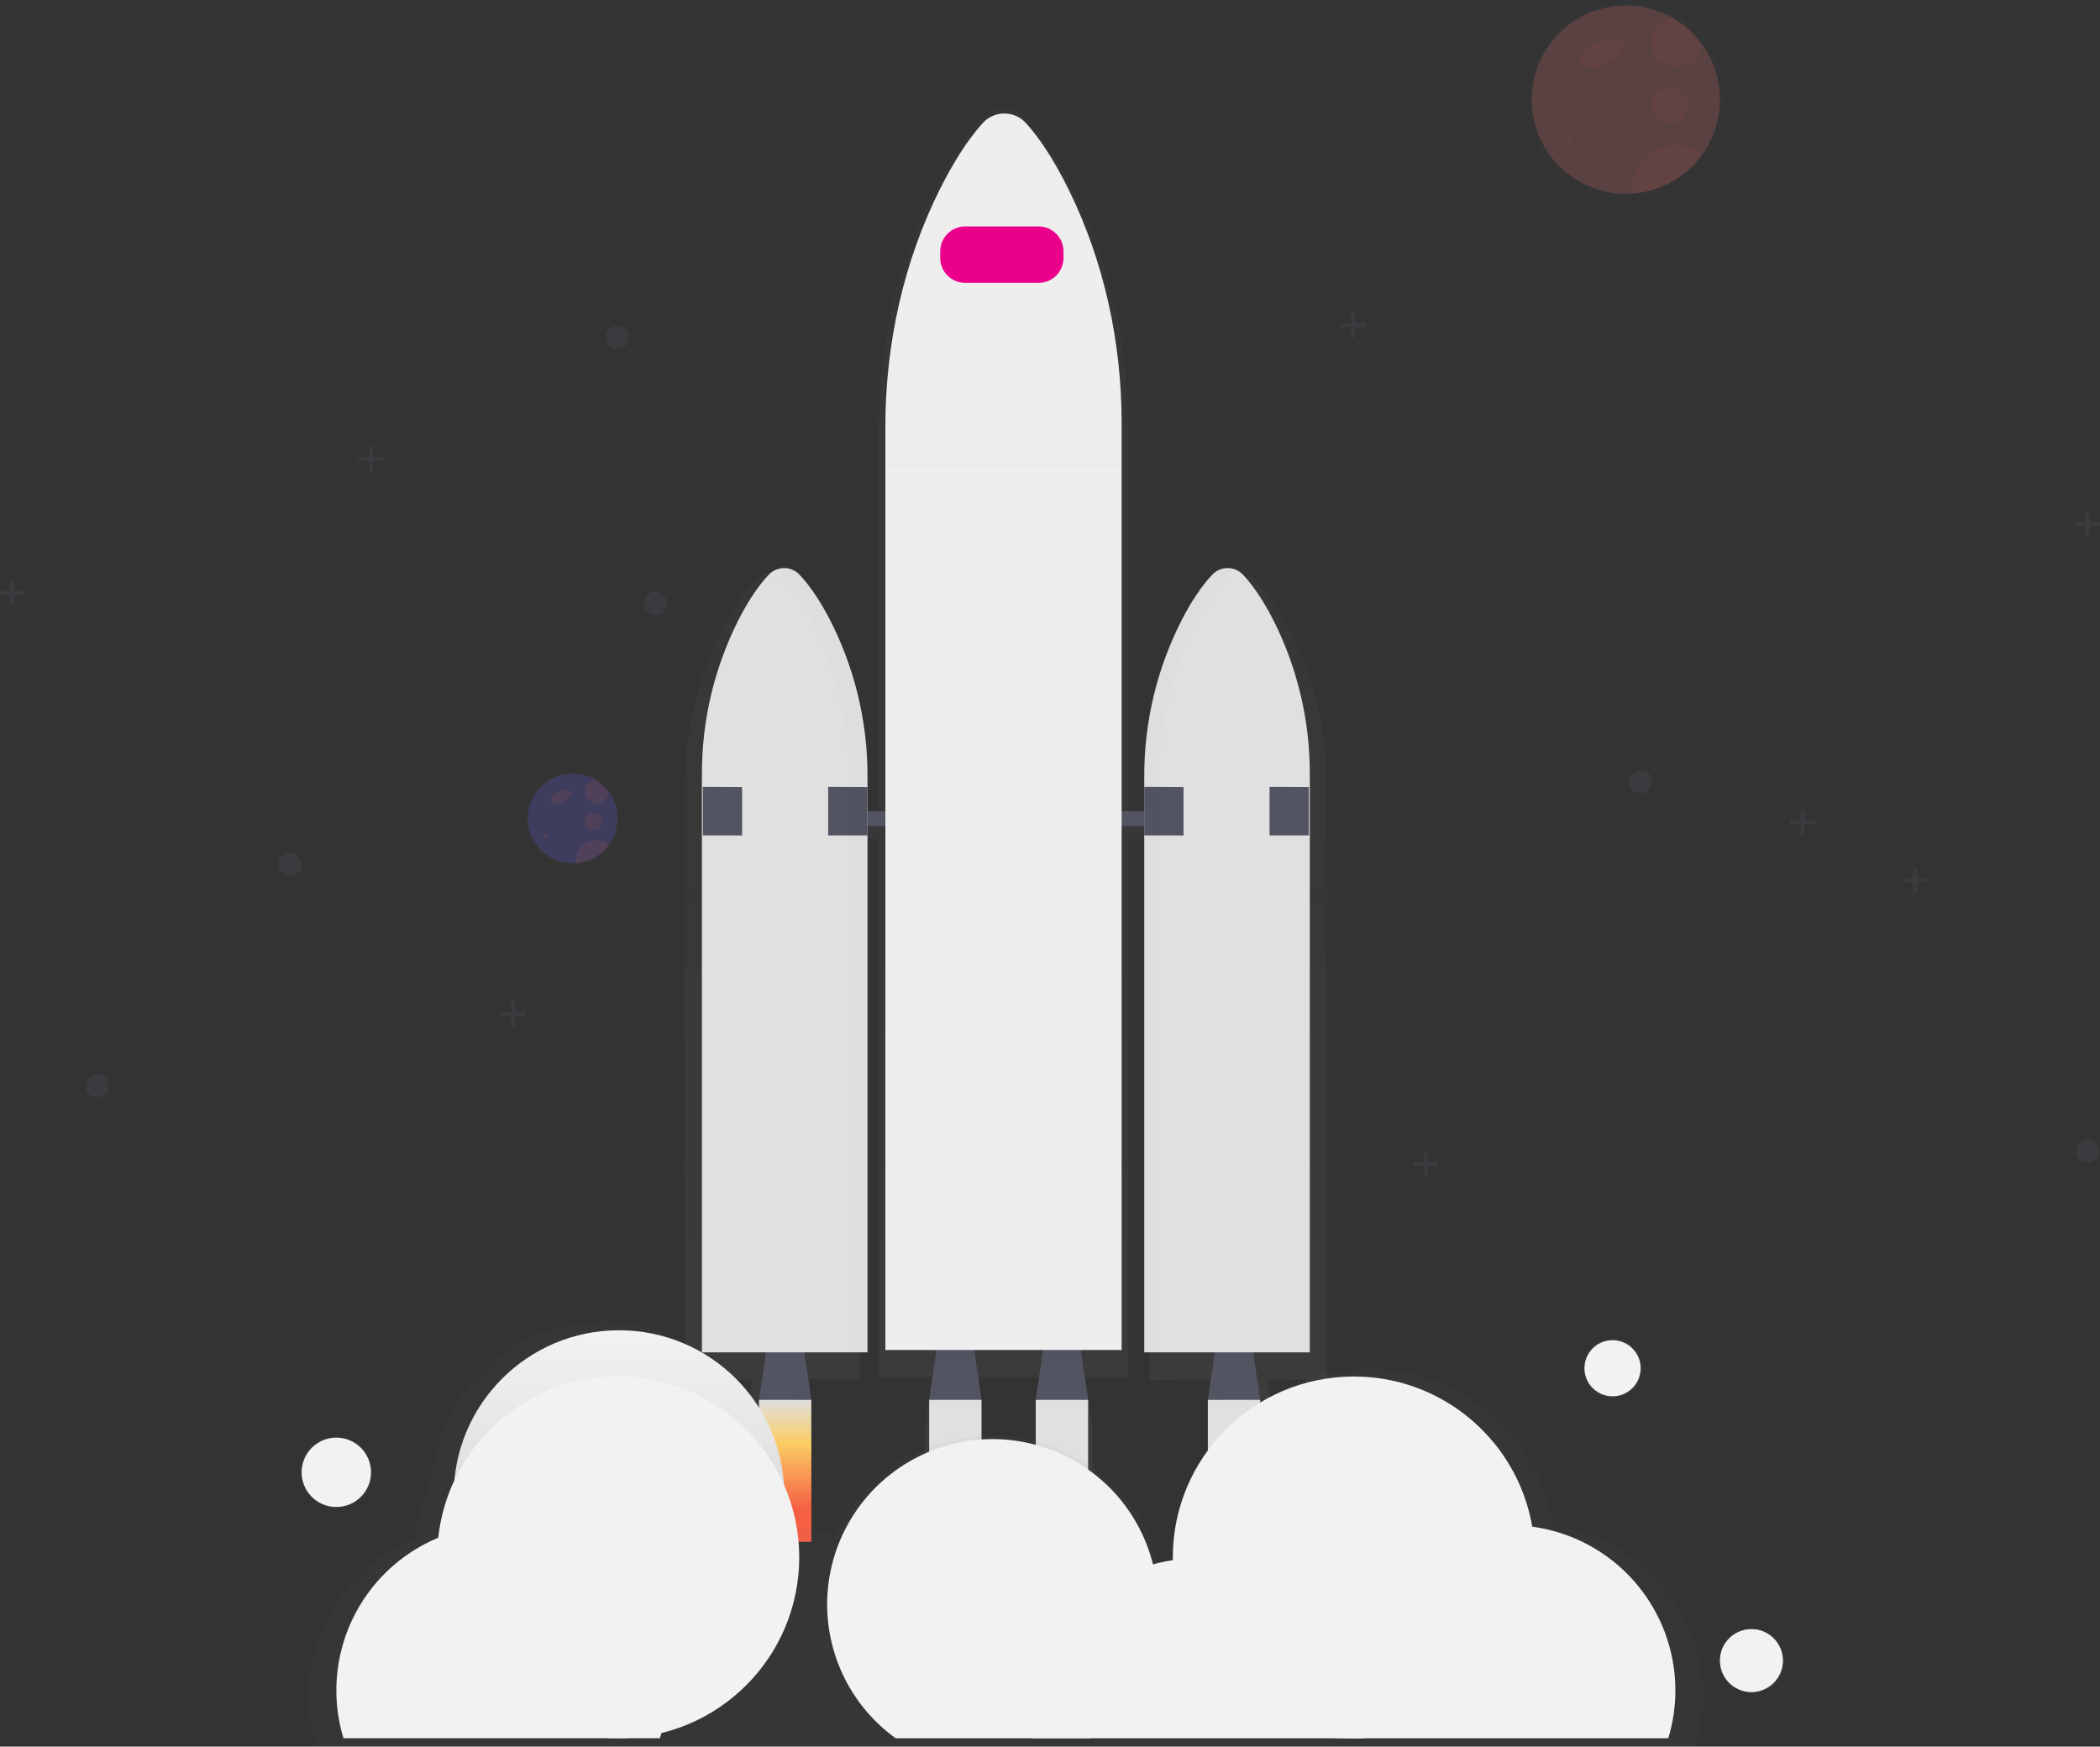 <svg width="547" height="455" viewBox="0 0 547 455" fill="none" xmlns="http://www.w3.org/2000/svg">
<rect x="0" y="0" width="547" height="455" fill="#333333" stroke="none"/>
<g opacity="0.7">
<path opacity="0.7" d="M345.631 204.803C345.678 190.407 342.229 176.215 335.58 163.444C332.423 157.447 329.543 153.719 327.302 151.432C326.458 150.537 325.354 149.927 324.145 149.689C322.937 149.451 321.684 149.595 320.562 150.103C319.666 150.419 318.856 150.941 318.197 151.627C315.2 154.729 312.492 158.83 310.127 163.196C303.131 176.265 299.5 190.868 299.562 205.689V214.587H293.85V111.19C293.85 89.518 288.996 68.136 279.489 49.152C274.984 40.165 270.875 34.582 267.712 31.149C266.945 30.276 266.002 29.577 264.943 29.098C263.885 28.619 262.737 28.372 261.575 28.372C260.413 28.372 259.264 28.619 258.206 29.098C257.148 29.577 256.204 30.276 255.438 31.149C251.157 35.799 247.296 41.944 243.92 48.478C233.923 67.852 228.844 89.837 228.844 112.153V214.587H223.907V205.264C223.968 190.443 220.337 175.839 213.342 162.771C210.977 158.41 208.269 154.31 205.271 151.202C204.408 150.294 203.279 149.683 202.047 149.458C200.814 149.233 199.541 149.405 198.413 149.949L198.62 150.062C197.896 150.381 197.241 150.839 196.692 151.409C194.475 153.695 191.596 157.424 188.415 163.421C181.766 176.191 178.317 190.383 178.364 204.779V359.367H195.983L194.061 372.076V410.073H208.464V372.076L206.542 359.367H223.907V218.587H228.844V358.734H242.915L240.893 372.07V410.073H255.302V372.076L253.28 358.74H272.241L270.219 372.076V410.073H284.627V372.076L282.605 358.74H293.839V218.587H299.55V359.579H304.179V359.367H319.486L317.565 372.076V410.073H331.973V372.076L330.052 359.367H345.631V204.803Z" fill="url(#paint0_linear)"/>
</g>
<path d="M211.332 364.667H197.692L200.128 348.117H208.896L211.332 364.667Z" fill="#535461"/>
<g opacity="0.1">
<path opacity="0.1" d="M199.448 354.687H209.576L208.896 350.061H200.128L199.448 354.687Z" fill="black"/>
</g>
<path d="M328.254 364.667H314.615L317.05 348.117H325.819L328.254 364.667Z" fill="#535461"/>
<g opacity="0.1">
<path opacity="0.1" d="M316.371 354.687H326.498L325.819 350.061H317.05L316.371 354.687Z" fill="black"/>
</g>
<path d="M255.668 364.667H242.023L244.458 348.117H253.232L255.668 364.667Z" fill="#535461"/>
<g opacity="0.1">
<path opacity="0.1" d="M243.779 354.687H253.912L253.232 350.061H244.458L243.779 354.687Z" fill="black"/>
</g>
<path d="M283.433 364.667H269.793L272.229 348.117H280.997L283.433 364.667Z" fill="#535461"/>
<g opacity="0.1">
<path opacity="0.1" d="M271.549 354.687H281.683L280.997 350.061H272.229L271.549 354.687Z" fill="black"/>
</g>
<path d="M308.767 211.308H211.332V215.202H308.767V211.308Z" fill="#535461"/>
<path d="M323.832 149.784C323.317 149.216 322.689 148.762 321.988 148.451C321.287 148.14 320.528 147.98 319.761 147.98C318.994 147.98 318.236 148.14 317.535 148.451C316.834 148.762 316.205 149.216 315.691 149.784C312.853 152.803 310.293 156.797 308.052 161.045C301.421 173.82 297.99 188.013 298.054 202.404V352.294H341.173V201.784C341.227 187.787 337.963 173.976 331.648 161.482C328.656 155.645 325.931 152.011 323.832 149.784Z" fill="#E0E0E0"/>
<path d="M200.187 149.784C200.702 149.216 201.33 148.762 202.031 148.451C202.732 148.14 203.49 147.98 204.257 147.98C205.024 147.98 205.783 148.14 206.484 148.451C207.185 148.762 207.813 149.216 208.328 149.784C211.166 152.803 213.726 156.797 215.967 161.045C222.598 173.82 226.028 188.013 225.965 202.404V352.294H182.834V201.784C182.78 187.787 186.044 173.976 192.359 161.482C195.344 155.645 198.07 152.011 200.187 149.784Z" fill="#E0E0E0"/>
<path d="M183.076 204.98L193.305 205.028V217.636H183.076V204.98Z" fill="#535461"/>
<path d="M215.718 204.98L225.947 205.028V217.636H215.718V204.98Z" fill="#535461"/>
<path d="M298.048 204.98L308.282 205.028V217.636H298.048V204.98Z" fill="#535461"/>
<path d="M330.69 204.98L340.925 205.028V217.636H330.69V204.98Z" fill="#535461"/>
<g opacity="0.1">
<path opacity="0.1" d="M215.949 160.85C213.714 156.602 211.148 152.608 208.31 149.589C207.508 148.704 206.439 148.105 205.264 147.884C204.09 147.663 202.876 147.832 201.807 148.366C202.423 148.673 202.979 149.087 203.45 149.589C206.288 152.608 208.848 156.602 211.089 160.85C217.72 173.625 221.151 187.818 221.087 202.209V352.087H225.959V202.227C226.022 187.828 222.587 173.63 215.949 160.85Z" fill="black"/>
</g>
<g opacity="0.1">
<path opacity="0.1" d="M311.93 161.264C314.165 157.016 316.731 153.022 319.569 150.002C320.101 149.431 320.742 148.973 321.455 148.655C320.401 148.194 319.229 148.076 318.104 148.318C316.979 148.56 315.959 149.149 315.188 150.002C312.35 153.022 309.79 157.016 307.549 161.264C300.918 174.039 297.488 188.231 297.551 202.623V352.501H301.938V202.646C301.869 188.247 305.298 174.047 311.93 161.264Z" fill="black"/>
</g>
<path d="M211.332 364.667H197.692V401.665H211.332V364.667Z" fill="url(#paint1_linear)"/>
<path d="M255.662 364.667H242.023V401.665H255.662V364.667Z" fill="url(#paint2_linear)"/>
<path d="M283.433 364.667H269.793V401.665H283.433V364.667Z" fill="url(#paint3_linear)"/>
<path d="M328.254 364.667H314.615V401.665H328.254V364.667Z" fill="url(#paint4_linear)"/>
<path d="M267.41 32.266C266.698 31.419 265.809 30.739 264.805 30.272C263.802 29.805 262.708 29.564 261.601 29.564C260.495 29.564 259.401 29.805 258.398 30.272C257.394 30.739 256.505 31.419 255.792 32.266C251.742 36.791 248.106 42.777 244.89 49.146C235.43 68.017 230.618 89.435 230.618 111.155V351.68H292.159V110.186C292.159 89.081 287.566 68.236 278.561 49.796C274.298 41.046 270.408 35.61 267.41 32.266Z" fill="#EEEEEE"/>
<path d="M270.514 58.984H251.411C247.82 58.984 244.908 61.894 244.908 65.483V67.19C244.908 70.78 247.82 73.69 251.411 73.69H270.514C274.106 73.69 277.018 70.78 277.018 67.19V65.483C277.018 61.894 274.106 58.984 270.514 58.984Z" fill="#EB008B"/>
<g opacity="0.7">
<path opacity="0.7" d="M404.754 397.624C402.735 385.456 396.201 374.495 386.456 366.926C376.71 359.357 364.469 355.737 352.171 356.785C339.873 357.834 328.422 363.475 320.101 372.585C311.779 381.694 307.199 393.603 307.271 405.937C307.271 406.179 307.271 406.415 307.271 406.658C305.456 406.932 303.66 407.317 301.891 407.81C299.626 398.796 294.613 390.709 287.546 384.669C280.478 378.629 271.707 374.934 262.445 374.096C253.183 373.258 243.89 375.318 235.852 379.992C227.814 384.666 221.429 391.721 217.581 400.182C213.615 398.653 209.449 397.702 205.212 397.358C204.537 393.524 203.403 389.785 201.836 386.22C201.101 374.974 196.15 364.419 187.97 356.66C179.791 348.901 168.986 344.508 157.709 344.359C146.432 344.21 135.514 348.315 127.132 355.855C118.751 363.395 113.522 373.816 112.489 385.039C110.167 389.951 108.684 395.218 108.102 400.619C97.839 404.886 89.526 412.809 84.776 422.852C80.025 432.895 79.174 444.343 82.389 454.976H441.612C443.485 448.774 443.989 442.24 443.091 435.823C442.194 429.407 439.915 423.262 436.411 417.81C432.908 412.359 428.264 407.732 422.799 404.247C417.334 400.762 411.178 398.502 404.754 397.624Z" fill="url(#paint5_linear)"/>
</g>
<path d="M161.236 432.601C185.017 432.601 204.296 413.336 204.296 389.57C204.296 365.805 185.017 346.54 161.236 346.54C137.455 346.54 118.176 365.805 118.176 389.57C118.176 413.336 137.455 432.601 161.236 432.601Z" fill="url(#paint6_linear)"/>
<path d="M161.023 452.826C187.064 452.826 208.174 431.73 208.174 405.706C208.174 379.683 187.064 358.587 161.023 358.587C134.982 358.587 113.872 379.683 113.872 405.706C113.872 431.73 134.982 452.826 161.023 452.826Z" fill="url(#paint7_linear)"/>
<path d="M352.643 452.826C378.684 452.826 399.794 431.73 399.794 405.706C399.794 379.683 378.684 358.587 352.643 358.587C326.602 358.587 305.492 379.683 305.492 405.706C305.492 431.73 326.602 452.826 352.643 452.826Z" fill="url(#paint8_linear)"/>
<path d="M350.272 452.826C374.053 452.826 393.332 433.56 393.332 409.795C393.332 386.03 374.053 366.764 350.272 366.764C326.491 366.764 307.212 386.03 307.212 409.795C307.212 433.56 326.491 452.826 350.272 452.826Z" fill="url(#paint9_linear)"/>
<path d="M301.613 417.972C301.62 424.777 300.009 431.486 296.913 437.546C293.817 443.607 289.324 448.846 283.805 452.832H233.296C227.318 448.513 222.549 442.734 219.447 436.046C216.345 429.358 215.013 421.986 215.58 414.637C216.146 407.287 218.591 400.206 222.682 394.071C226.772 387.937 232.37 382.955 238.939 379.603C245.508 376.25 252.829 374.64 260.2 374.926C267.571 375.211 274.745 377.384 281.034 381.235C287.324 385.086 292.519 390.486 296.121 396.919C299.723 403.351 301.612 410.601 301.607 417.972H301.613Z" fill="url(#paint10_linear)"/>
<path d="M355.014 448.956C355.014 450.244 354.957 451.518 354.842 452.778C354.847 452.796 354.847 452.814 354.842 452.832H269.066C268.947 451.555 268.888 450.261 268.888 448.962C268.881 438.665 272.572 428.707 279.291 420.9C286.009 413.093 295.309 407.955 305.498 406.421C307.627 406.101 309.777 405.939 311.93 405.937C313.03 405.937 314.124 405.978 315.206 406.055C322.924 406.645 330.34 409.301 336.676 413.744C343.012 418.188 348.033 424.255 351.212 431.307C351.389 431.697 351.561 432.093 351.721 432.489C353.895 437.707 355.014 443.303 355.014 448.956Z" fill="url(#paint11_linear)"/>
<path d="M436.397 440.347C436.402 444.575 435.781 448.78 434.553 452.826H352.134C350.142 446.209 349.763 439.211 351.029 432.418C351.1 432.046 351.171 431.668 351.254 431.301C353.328 421.681 358.639 413.061 366.301 406.878C373.963 400.696 383.513 397.323 393.361 397.322C394.715 397.322 396.046 397.381 397.364 397.511C397.955 397.559 398.547 397.63 399.138 397.706C409.458 399.11 418.92 404.203 425.771 412.043C432.621 419.883 436.397 429.939 436.397 440.347Z" fill="url(#paint12_linear)"/>
<path d="M171.884 452.832C172.026 452.383 172.15 451.934 172.274 451.479C174.235 444.152 174.224 436.438 172.243 429.118C170.263 421.797 166.382 415.128 160.995 409.787C155.608 404.446 148.904 400.621 141.563 398.7C134.222 396.779 126.503 396.83 119.187 398.847C117.474 399.316 115.794 399.896 114.156 400.584C104.294 404.684 96.308 412.296 91.743 421.947C87.18 431.597 86.364 442.597 89.454 452.814H171.884V452.832Z" fill="url(#paint13_linear)"/>
<g opacity="0.7">
<path opacity="0.7" d="M420.032 364.33C424.394 364.33 427.931 360.796 427.931 356.436C427.931 352.077 424.394 348.542 420.032 348.542C415.67 348.542 412.133 352.077 412.133 356.436C412.133 360.796 415.67 364.33 420.032 364.33Z" fill="url(#paint14_linear)"/>
</g>
<path d="M420.032 363.751C424.074 363.751 427.352 360.476 427.352 356.436C427.352 352.396 424.074 349.121 420.032 349.121C415.99 349.121 412.712 352.396 412.712 356.436C412.712 360.476 415.99 363.751 420.032 363.751Z" fill="url(#paint15_linear)"/>
<g opacity="0.7">
<path opacity="0.7" d="M456.204 441.21C460.961 441.21 464.818 437.356 464.818 432.601C464.818 427.847 460.961 423.993 456.204 423.993C451.446 423.993 447.59 427.847 447.59 432.601C447.59 437.356 451.446 441.21 456.204 441.21Z" fill="url(#paint16_linear)"/>
</g>
<path d="M456.204 440.779C460.723 440.779 464.387 437.117 464.387 432.601C464.387 428.085 460.723 424.424 456.204 424.424C451.685 424.424 448.021 428.085 448.021 432.601C448.021 437.117 451.685 440.779 456.204 440.779Z" fill="url(#paint17_linear)"/>
<g opacity="0.7">
<path opacity="0.7" d="M87.603 393.003C92.831 393.003 97.069 388.768 97.069 383.544C97.069 378.32 92.831 374.084 87.603 374.084C82.376 374.084 78.138 378.32 78.138 383.544C78.138 388.768 82.376 393.003 87.603 393.003Z" fill="url(#paint18_linear)"/>
</g>
<path d="M87.603 392.578C92.596 392.578 96.644 388.533 96.644 383.544C96.644 378.555 92.596 374.51 87.603 374.51C82.611 374.51 78.564 378.555 78.564 383.544C78.564 388.533 82.611 392.578 87.603 392.578Z" fill="url(#paint19_linear)"/>
<g opacity="0.4">
<path opacity="0.4" d="M444.208 10.322C442.109 7.551 439.481 5.225 436.474 3.48C433.025 1.499 429.167 0.337 425.197 0.083C421.228 -0.172 417.252 0.489 413.579 2.013C409.905 3.538 406.631 5.885 404.009 8.875C401.387 11.864 399.487 15.415 398.456 19.255C397.425 23.094 397.291 27.119 398.063 31.019C398.836 34.918 400.495 38.588 402.912 41.746C405.328 44.903 408.439 47.463 412.003 49.229C415.567 50.995 419.489 51.918 423.467 51.929C424.017 51.929 424.567 51.929 425.111 51.876C429.791 51.581 434.304 50.024 438.17 47.372C442.036 44.72 445.111 41.07 447.068 36.812C449.025 32.553 449.792 27.845 449.286 23.186C448.78 18.527 447.021 14.091 444.196 10.351L444.208 10.322Z" fill="url(#paint20_linear)"/>
</g>
<path opacity="0.2" d="M448.021 25.95C448.022 32.186 445.645 38.188 441.375 42.735C437.105 47.282 431.262 50.033 425.034 50.428C424.52 50.464 423.999 50.481 423.479 50.481C419.716 50.479 416.003 49.612 412.629 47.947C409.254 46.282 406.308 43.864 404.018 40.88C401.728 37.896 400.156 34.425 399.422 30.736C398.688 27.048 398.814 23.24 399.788 19.607C400.762 15.975 402.559 12.615 405.04 9.787C407.521 6.959 410.619 4.739 414.096 3.299C417.572 1.859 421.333 1.237 425.089 1.482C428.844 1.726 432.493 2.83 435.753 4.709C438.596 6.359 441.083 8.559 443.067 11.179C446.289 15.429 448.029 20.617 448.021 25.95Z" fill="#F2767B"/>
<path opacity="0.05" d="M417.437 10.393C416.169 10.94 414.945 11.584 413.777 12.319C412.997 12.752 412.327 13.358 411.82 14.092C411.572 14.46 411.436 14.891 411.428 15.334C411.419 15.778 411.539 16.214 411.772 16.591C412.364 17.406 413.546 17.536 414.534 17.589C415.441 17.782 416.383 17.73 417.264 17.44C418.145 17.149 418.933 16.63 419.547 15.935L421.658 14.021C422.391 13.359 423.195 12.443 422.876 11.51C422.633 10.795 421.829 10.446 421.102 10.328C419.288 9.971 417.406 10.302 415.822 11.256" fill="#F55F44"/>
<path opacity="0.05" d="M408.621 36.922C409.333 36.922 409.91 36.345 409.91 35.634C409.91 34.922 409.333 34.346 408.621 34.346C407.909 34.346 407.332 34.922 407.332 35.634C407.332 36.345 407.909 36.922 408.621 36.922Z" fill="#F55F44"/>
<path opacity="0.05" d="M434.89 32.189C437.505 32.189 439.626 30.07 439.626 27.456C439.626 24.843 437.505 22.724 434.89 22.724C432.274 22.724 430.154 24.843 430.154 27.456C430.154 30.07 432.274 32.189 434.89 32.189Z" fill="#F55F44"/>
<path opacity="0.05" d="M443.073 11.173C443.054 12.409 442.68 13.615 441.996 14.645C441.312 15.676 440.346 16.488 439.213 16.986C438.08 17.484 436.828 17.647 435.606 17.454C434.383 17.262 433.242 16.723 432.317 15.901C431.392 15.079 430.723 14.009 430.389 12.818C430.055 11.627 430.07 10.366 430.432 9.183C430.795 8.001 431.49 6.947 432.434 6.148C433.378 5.348 434.532 4.837 435.759 4.674C438.605 6.332 441.091 8.542 443.073 11.173Z" fill="#F55F44"/>
<path opacity="0.05" d="M443.545 40.077C441.434 43.079 438.674 45.568 435.47 47.36C432.265 49.152 428.699 50.201 425.034 50.428C425.004 50.092 424.987 49.749 424.987 49.406C424.987 47.253 425.587 45.143 426.717 43.311C427.848 41.478 429.466 39.996 431.39 39.028C433.315 38.061 435.47 37.647 437.616 37.832C439.763 38.017 441.815 38.794 443.545 40.077Z" fill="#F55F44"/>
<path opacity="0.25" d="M427.352 206.688C429.017 206.688 430.367 205.339 430.367 203.674C430.367 202.01 429.017 200.661 427.352 200.661C425.686 200.661 424.336 202.01 424.336 203.674C424.336 205.339 425.686 206.688 427.352 206.688Z" fill="#535461"/>
<path opacity="0.25" d="M25.311 285.86C26.976 285.86 28.326 284.511 28.326 282.847C28.326 281.183 26.976 279.833 25.311 279.833C23.645 279.833 22.296 281.183 22.296 282.847C22.296 284.511 23.645 285.86 25.311 285.86Z" fill="#535461"/>
<path opacity="0.25" d="M543.825 302.995C545.49 302.995 546.84 301.646 546.84 299.981C546.84 298.317 545.49 296.968 543.825 296.968C542.16 296.968 540.81 298.317 540.81 299.981C540.81 301.646 542.16 302.995 543.825 302.995Z" fill="#535461"/>
<path opacity="0.25" d="M170.708 160.212C172.373 160.212 173.723 158.863 173.723 157.199C173.723 155.535 172.373 154.186 170.708 154.186C169.042 154.186 167.692 155.535 167.692 157.199C167.692 158.863 169.042 160.212 170.708 160.212Z" fill="#535461"/>
<path opacity="0.25" d="M160.804 90.93C162.47 90.93 163.82 89.581 163.82 87.917C163.82 86.253 162.47 84.904 160.804 84.904C159.139 84.904 157.789 86.253 157.789 87.917C157.789 89.581 159.139 90.93 160.804 90.93Z" fill="#535461"/>
<path opacity="0.25" d="M75.542 228.2C77.208 228.2 78.558 226.851 78.558 225.187C78.558 223.523 77.208 222.174 75.542 222.174C73.877 222.174 72.527 223.523 72.527 225.187C72.527 226.851 73.877 228.2 75.542 228.2Z" fill="#535461"/>
<path opacity="0.25" d="M502.066 228.726H499.382V226.05H498.288V228.726H495.604V229.825H498.288V232.502H499.382V229.825H502.066V228.726Z" fill="#535461"/>
<path opacity="0.25" d="M547 135.964H544.316V133.288H543.222V135.964H540.538V137.063H543.222V139.74H544.316V137.063H547V135.964Z" fill="#535461"/>
<path opacity="0.25" d="M355.658 84.141H352.974V81.459H351.88V84.141H349.196V85.234H351.88V87.917H352.974V85.234H355.658V84.141Z" fill="#535461"/>
<path opacity="0.25" d="M472.782 213.666H470.098V210.989H469.004V213.666H466.326V214.764H469.004V217.441H470.098V214.764H472.782V213.666Z" fill="#535461"/>
<path opacity="0.25" d="M374.601 302.74H371.923V300.064H370.829V302.74H368.145V303.839H370.829V306.516H371.923V303.839H374.601V302.74Z" fill="#535461"/>
<path opacity="0.25" d="M99.877 118.995H97.193V116.319H96.1V118.995H93.415V120.088H96.1V122.771H97.193V120.088H99.877V118.995Z" fill="#535461"/>
<path opacity="0.25" d="M6.462 153.855H3.778V151.178H2.684V153.855H0V154.948H2.684V157.63H3.778V154.948H6.462V153.855Z" fill="#535461"/>
<path opacity="0.25" d="M136.907 263.586H134.222V260.903H133.129V263.586H130.45V264.679H133.129V267.361H134.222V264.679H136.907V263.586Z" fill="#535461"/>
<path d="M456.204 440.779C460.723 440.779 464.387 437.117 464.387 432.601C464.387 428.085 460.723 424.424 456.204 424.424C451.685 424.424 448.021 428.085 448.021 432.601C448.021 437.117 451.685 440.779 456.204 440.779Z" fill="url(#paint21_linear)"/>
<g opacity="0.4">
<path opacity="0.4" d="M159.019 205.801C158.02 204.481 156.768 203.372 155.336 202.54C153.693 201.584 151.852 201.02 149.956 200.891C148.06 200.761 146.159 201.07 144.402 201.794C142.644 202.518 141.077 203.636 139.823 205.063C138.568 206.489 137.659 208.186 137.167 210.02C136.674 211.855 136.612 213.778 136.984 215.641C137.356 217.504 138.152 219.256 139.311 220.761C140.47 222.266 141.961 223.484 143.668 224.32C145.374 225.157 147.251 225.589 149.151 225.583C149.411 225.583 149.677 225.583 149.932 225.583C152.16 225.44 154.307 224.698 156.147 223.434C157.987 222.171 159.451 220.433 160.382 218.406C161.314 216.378 161.679 214.137 161.439 211.919C161.199 209.701 160.363 207.589 159.019 205.807V205.801Z" fill="url(#paint22_linear)"/>
</g>
<path opacity="0.2" d="M160.834 213.246C160.834 216.216 159.702 219.075 157.668 221.24C155.634 223.406 152.85 224.716 149.884 224.903C149.642 224.903 149.394 224.903 149.145 224.903C147.353 224.902 145.586 224.488 143.979 223.695C142.373 222.901 140.97 221.75 139.88 220.328C138.79 218.907 138.041 217.254 137.692 215.498C137.343 213.741 137.403 211.928 137.867 210.198C138.331 208.469 139.186 206.869 140.368 205.522C141.549 204.176 143.024 203.118 144.68 202.432C146.335 201.747 148.126 201.45 149.914 201.566C151.702 201.682 153.44 202.207 154.993 203.101C156.346 203.887 157.529 204.933 158.475 206.18C160.016 208.213 160.845 210.696 160.834 213.246Z" fill="#6C63FF"/>
<path opacity="0.1" d="M146.266 205.837C145.652 206.095 145.059 206.402 144.492 206.753C144.121 206.955 143.802 207.24 143.558 207.586C143.445 207.762 143.386 207.967 143.386 208.177C143.386 208.386 143.445 208.591 143.558 208.768C143.73 208.936 143.936 209.066 144.163 209.147C144.389 209.229 144.631 209.26 144.871 209.24C145.299 209.328 145.743 209.301 146.158 209.164C146.573 209.026 146.945 208.781 147.236 208.454L148.241 207.545C148.589 207.225 148.974 206.794 148.832 206.363C148.753 206.2 148.633 206.06 148.484 205.956C148.334 205.853 148.161 205.789 147.981 205.772C147.117 205.603 146.221 205.761 145.468 206.215" fill="#F55F44"/>
<path opacity="0.1" d="M142.068 218.469C142.408 218.469 142.683 218.194 142.683 217.854C142.683 217.515 142.408 217.24 142.068 217.24C141.729 217.24 141.453 217.515 141.453 217.854C141.453 218.194 141.729 218.469 142.068 218.469Z" fill="#F55F44"/>
<path opacity="0.1" d="M154.579 216.218C155.826 216.218 156.837 215.207 156.837 213.961C156.837 212.714 155.826 211.704 154.579 211.704C153.331 211.704 152.32 212.714 152.32 213.961C152.32 215.207 153.331 216.218 154.579 216.218Z" fill="#F55F44"/>
<path opacity="0.1" d="M158.475 206.233C158.467 206.821 158.291 207.395 157.966 207.886C157.642 208.378 157.183 208.765 156.644 209.003C156.106 209.241 155.51 209.32 154.928 209.229C154.346 209.139 153.802 208.883 153.362 208.493C152.921 208.103 152.602 207.594 152.442 207.027C152.282 206.461 152.288 205.86 152.46 205.297C152.632 204.734 152.962 204.233 153.411 203.852C153.86 203.471 154.409 203.227 154.993 203.148C156.346 203.936 157.53 204.984 158.475 206.233Z" fill="#F55F44"/>
<path opacity="0.1" d="M158.706 219.976C157.701 221.406 156.386 222.592 154.86 223.446C153.334 224.3 151.636 224.8 149.89 224.909C149.89 224.75 149.89 224.584 149.89 224.419C149.887 223.389 150.171 222.378 150.711 221.5C151.251 220.623 152.026 219.914 152.947 219.452C153.869 218.99 154.901 218.795 155.928 218.887C156.954 218.98 157.935 219.357 158.759 219.976H158.706Z" fill="#F55F44"/>
<g opacity="0.1">
<path opacity="0.1" d="M291.828 119.379H230.931V121.743H291.828V119.379Z" fill="black"/>
</g>
<defs>
<linearGradient id="paint0_linear" x1="262" y1="410.073" x2="262" y2="28.39" gradientUnits="userSpaceOnUse">
<stop stop-color="#808080" stop-opacity="0.25"/>
<stop offset="0.54" stop-color="#808080" stop-opacity="0.12"/>
<stop offset="1" stop-color="#808080" stop-opacity="0.1"/>
</linearGradient>
<linearGradient id="paint1_linear" x1="204.509" y1="364.667" x2="204.509" y2="401.671" gradientUnits="userSpaceOnUse">
<stop stop-color="#E0E0E0"/>
<stop offset="0.31" stop-color="#FCCC63"/>
<stop offset="0.77" stop-color="#F55F44"/>
</linearGradient>
<linearGradient id="paint2_linear" x1="5982.92" y1="23200.1" x2="5982.92" y2="25517.3" gradientUnits="userSpaceOnUse">
<stop stop-color="#E0E0E0"/>
<stop offset="0.31" stop-color="#FCCC63"/>
<stop offset="0.77" stop-color="#F55F44"/>
</linearGradient>
<linearGradient id="paint3_linear" x1="6651.31" y1="23200.1" x2="6651.31" y2="25517.3" gradientUnits="userSpaceOnUse">
<stop stop-color="#E0E0E0"/>
<stop offset="0.31" stop-color="#FCCC63"/>
<stop offset="0.77" stop-color="#F55F44"/>
</linearGradient>
<linearGradient id="paint4_linear" x1="7730.16" y1="23200.1" x2="7730.16" y2="25517.3" gradientUnits="userSpaceOnUse">
<stop stop-color="#E0E0E0"/>
<stop offset="0.31" stop-color="#FCCC63"/>
<stop offset="0.77" stop-color="#F55F44"/>
</linearGradient>
<linearGradient id="paint5_linear" x1="210850" y1="92718.6" x2="210850" y2="72003.7" gradientUnits="userSpaceOnUse">
<stop stop-color="#808080" stop-opacity="0.25"/>
<stop offset="0.54" stop-color="#808080" stop-opacity="0.12"/>
<stop offset="1" stop-color="#808080" stop-opacity="0.1"/>
</linearGradient>
<linearGradient id="paint6_linear" x1="161.236" y1="346.54" x2="161.236" y2="432.601" gradientUnits="userSpaceOnUse">
<stop stop-color="#F2F2F2"/>
<stop offset="0.31" stop-color="#E6E6E6"/>
<stop offset="0.77" stop-color="#CCCCCC"/>
</linearGradient>
<linearGradient id="paint7_linear" x1="25797.1" y1="57553.1" x2="25797.1" y2="72584.3" gradientUnits="userSpaceOnUse">
<stop stop-color="#F2F2F2"/>
<stop offset="0.31" stop-color="#E6E6E6"/>
<stop offset="0.77" stop-color="#CCCCCC"/>
</linearGradient>
<linearGradient id="paint8_linear" x1="56552" y1="57553.1" x2="56552" y2="72584.3" gradientUnits="userSpaceOnUse">
<stop stop-color="#F2F2F2"/>
<stop offset="0.31" stop-color="#E6E6E6"/>
<stop offset="0.77" stop-color="#CCCCCC"/>
</linearGradient>
<linearGradient id="paint9_linear" x1="51327.8" y1="53789.6" x2="51327.8" y2="66325.4" gradientUnits="userSpaceOnUse">
<stop stop-color="#F2F2F2"/>
<stop offset="0.31" stop-color="#E6E6E6"/>
<stop offset="0.77" stop-color="#CCCCCC"/>
</linearGradient>
<linearGradient id="paint10_linear" x1="49733.8" y1="54895.8" x2="49733.8" y2="65170.4" gradientUnits="userSpaceOnUse">
<stop stop-color="#F2F2F2"/>
<stop offset="0.31" stop-color="#E6E6E6"/>
<stop offset="0.77" stop-color="#CCCCCC"/>
</linearGradient>
<linearGradient id="paint11_linear" x1="57544.9" y1="35670" x2="57544.9" y2="39393" gradientUnits="userSpaceOnUse">
<stop stop-color="#F2F2F2"/>
<stop offset="0.31" stop-color="#E6E6E6"/>
<stop offset="0.77" stop-color="#CCCCCC"/>
</linearGradient>
<linearGradient id="paint12_linear" x1="69462.9" y1="41326.2" x2="69462.9" y2="46541.3" gradientUnits="userSpaceOnUse">
<stop stop-color="#F2F2F2"/>
<stop offset="0.31" stop-color="#E6E6E6"/>
<stop offset="0.77" stop-color="#CCCCCC"/>
</linearGradient>
<linearGradient id="paint13_linear" x1="30956.1" y1="41350" x2="30956.1" y2="46568.2" gradientUnits="userSpaceOnUse">
<stop stop-color="#F2F2F2"/>
<stop offset="0.31" stop-color="#E6E6E6"/>
<stop offset="0.77" stop-color="#CCCCCC"/>
</linearGradient>
<linearGradient id="paint14_linear" x1="11635.4" y1="10083.4" x2="11635.4" y2="9661.61" gradientUnits="userSpaceOnUse">
<stop stop-color="#808080" stop-opacity="0.25"/>
<stop offset="0.54" stop-color="#808080" stop-opacity="0.12"/>
<stop offset="1" stop-color="#808080" stop-opacity="0.1"/>
</linearGradient>
<linearGradient id="paint15_linear" x1="10812.7" y1="8993.39" x2="10812.7" y2="9355.61" gradientUnits="userSpaceOnUse">
<stop stop-color="#F2F2F2"/>
<stop offset="0.31" stop-color="#E6E6E6"/>
<stop offset="0.77" stop-color="#CCCCCC"/>
</linearGradient>
<linearGradient id="paint16_linear" x1="13741.4" y1="13280.8" x2="13741.4" y2="12779.3" gradientUnits="userSpaceOnUse">
<stop stop-color="#808080" stop-opacity="0.25"/>
<stop offset="0.54" stop-color="#808080" stop-opacity="0.12"/>
<stop offset="1" stop-color="#808080" stop-opacity="0.1"/>
</linearGradient>
<linearGradient id="paint17_linear" x1="456.204" y1="424.424" x2="456.204" y2="440.779" gradientUnits="userSpaceOnUse">
<stop stop-color="#F2F2F2"/>
<stop offset="0.31" stop-color="#E0E0E0"/>
<stop offset="0.77" stop-color="#B3B3B3"/>
</linearGradient>
<linearGradient id="paint18_linear" x1="2883.2" y1="12958" x2="2883.2" y2="12352.3" gradientUnits="userSpaceOnUse">
<stop stop-color="#808080" stop-opacity="0.25"/>
<stop offset="0.54" stop-color="#808080" stop-opacity="0.12"/>
<stop offset="1" stop-color="#808080" stop-opacity="0.1"/>
</linearGradient>
<linearGradient id="paint19_linear" x1="2757.48" y1="11827" x2="2757.48" y2="12379.7" gradientUnits="userSpaceOnUse">
<stop stop-color="#F2F2F2"/>
<stop offset="0.31" stop-color="#E6E6E6"/>
<stop offset="0.77" stop-color="#CCCCCC"/>
</linearGradient>
<linearGradient id="paint20_linear" x1="44676" y1="7929.72" x2="44676" y2="3370.89" gradientUnits="userSpaceOnUse">
<stop stop-color="#808080" stop-opacity="0.25"/>
<stop offset="0.54" stop-color="#808080" stop-opacity="0.12"/>
<stop offset="1" stop-color="#808080" stop-opacity="0.1"/>
</linearGradient>
<linearGradient id="paint21_linear" x1="13075.7" y1="12172.5" x2="13075.7" y2="12625.2" gradientUnits="userSpaceOnUse">
<stop stop-color="#F2F2F2"/>
<stop offset="0.31" stop-color="#E6E6E6"/>
<stop offset="0.77" stop-color="#CCCCCC"/>
</linearGradient>
<linearGradient id="paint22_linear" x1="9787.36" y1="11245.8" x2="9787.36" y2="10211.5" gradientUnits="userSpaceOnUse">
<stop stop-color="#808080" stop-opacity="0.25"/>
<stop offset="0.54" stop-color="#808080" stop-opacity="0.12"/>
<stop offset="1" stop-color="#808080" stop-opacity="0.1"/>
</linearGradient>
</defs>
</svg>
